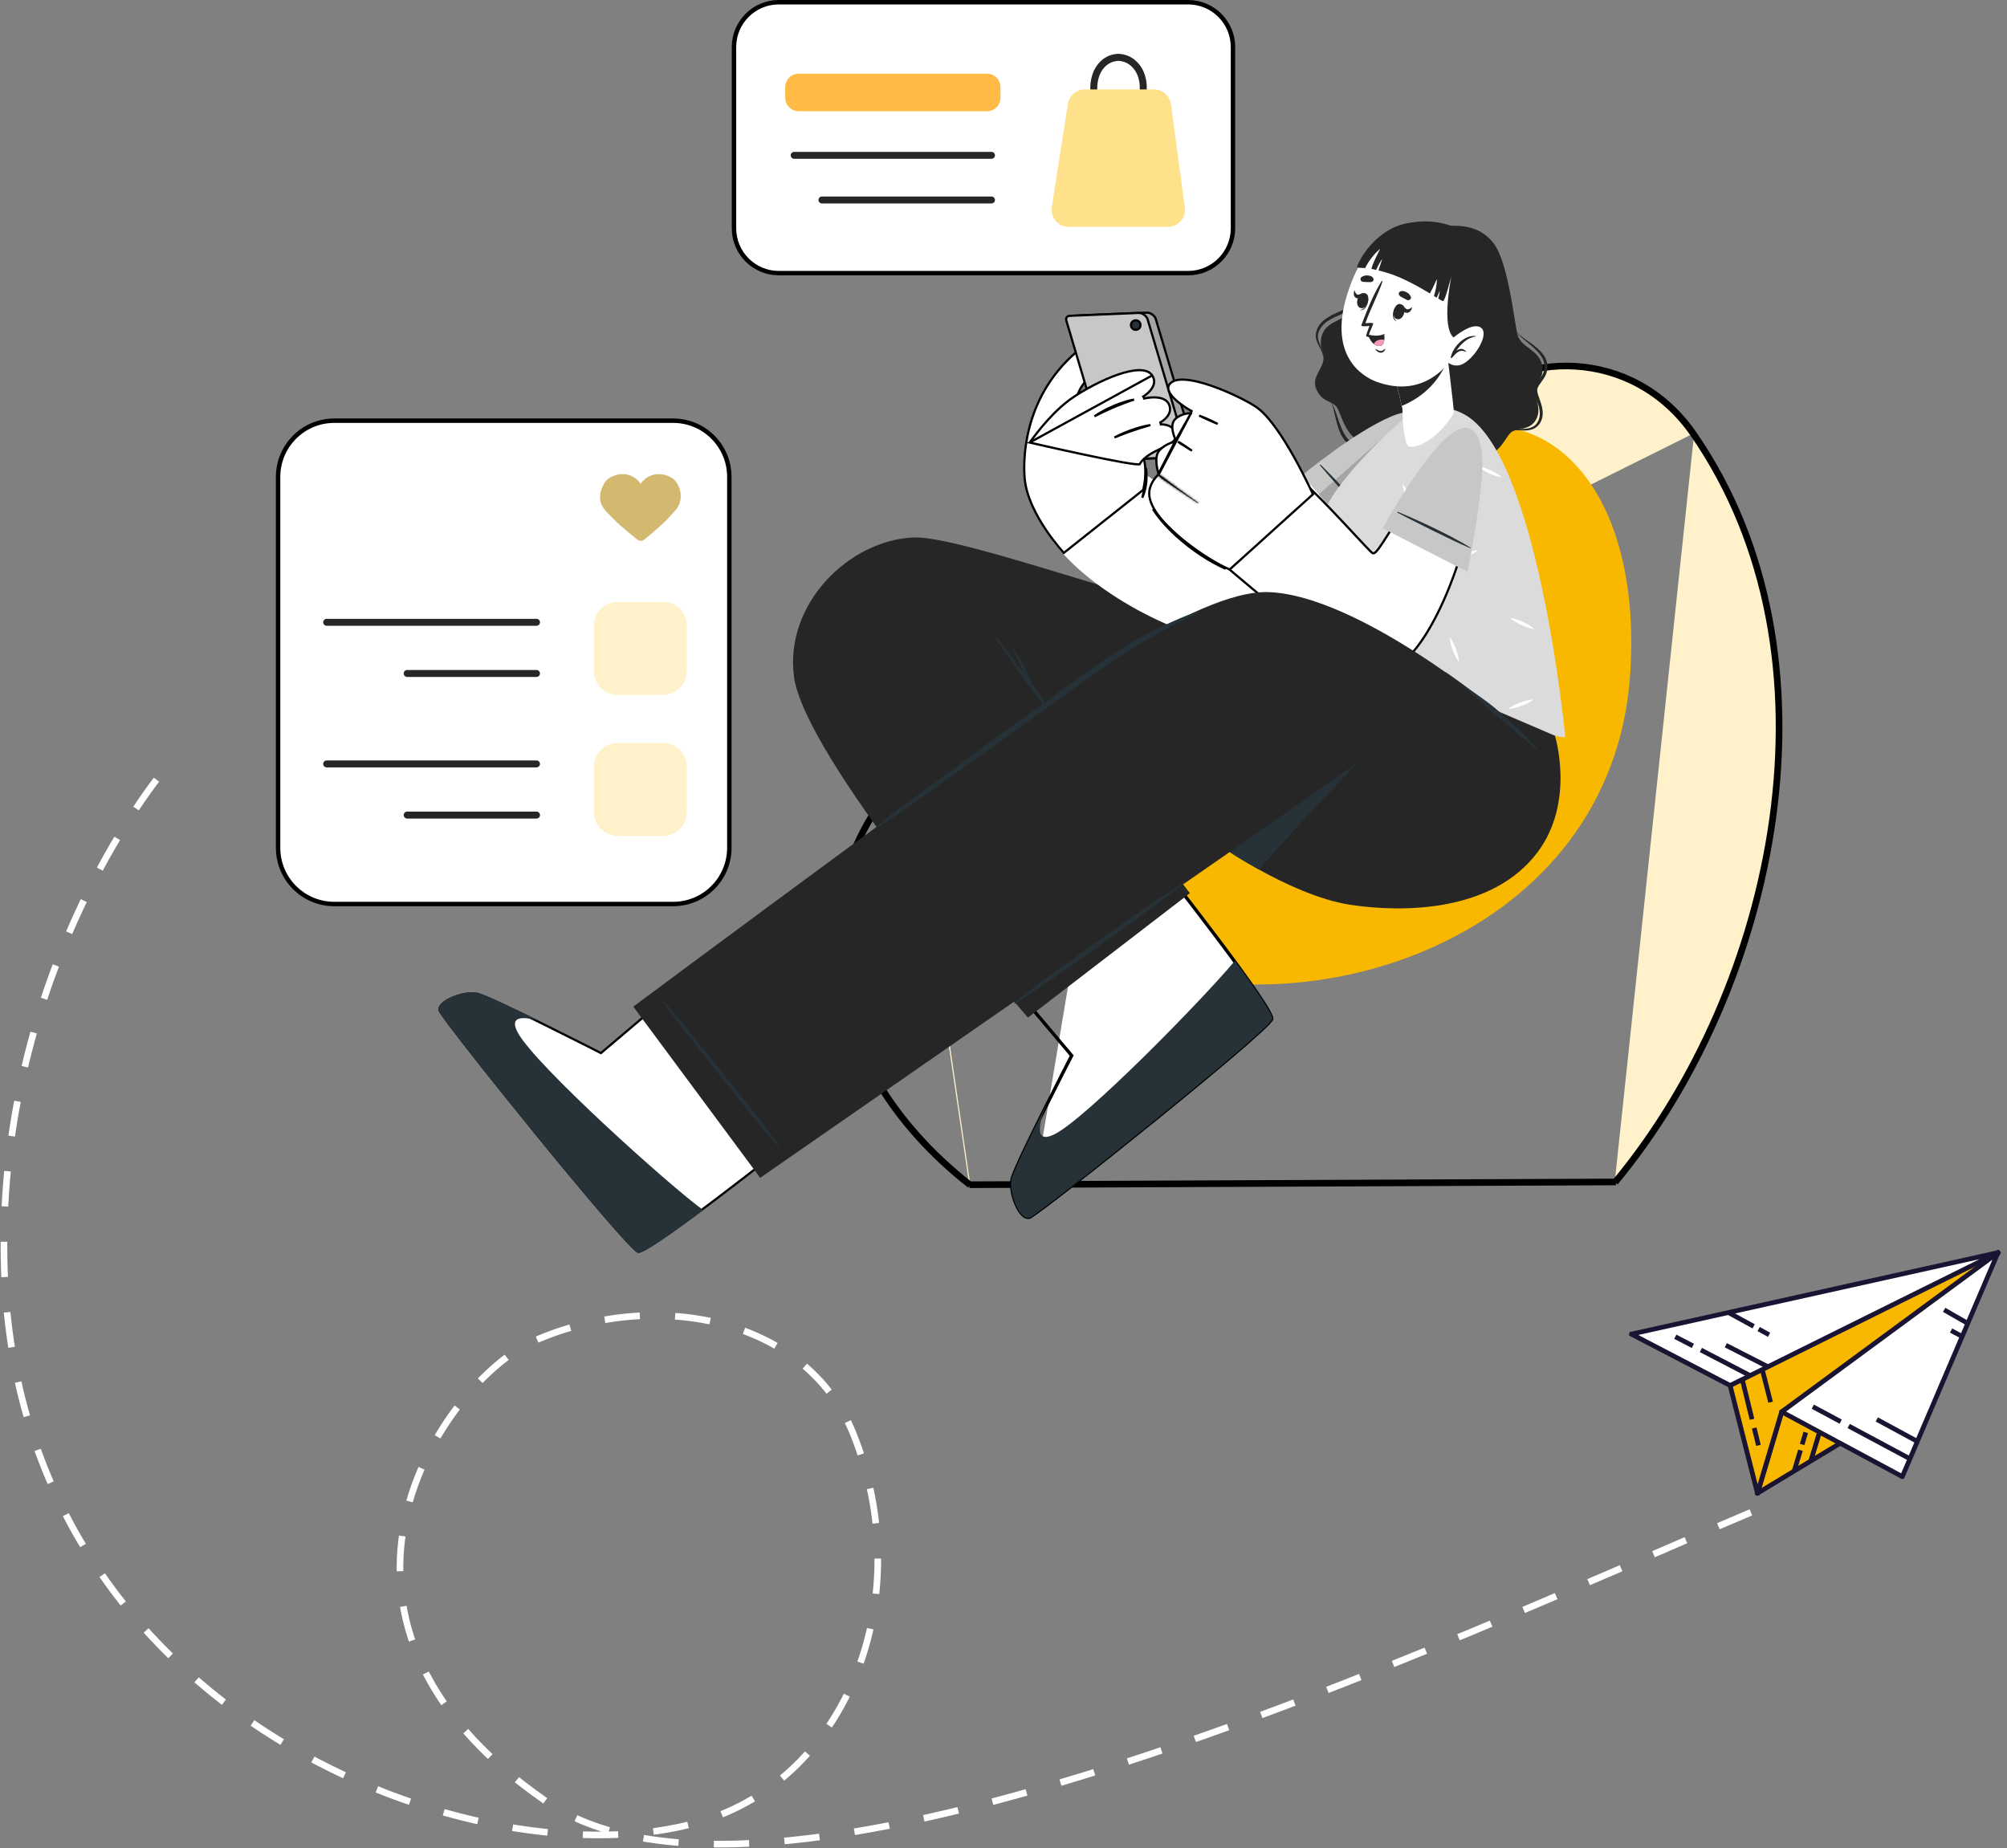 <svg width="909" height="837" viewBox="0 0 909 837" fill="none" xmlns="http://www.w3.org/2000/svg">
<rect x="0" y="0" width="909" height="837" fill="#808080" stroke="none"/>
<path d="M518.208 319.164C518.241 319.164 518.275 319.142 518.319 319.142C531.256 317.456 543.951 314.437 556.006 308.078C582.474 294.113 600.952 267.027 620.484 238.396C629.187 225.639 638.099 212.575 648.021 200.228C652.032 195.203 656.22 190.322 660.628 185.616C687.097 157.351 739.782 156.436 767.332 196.162M518.208 319.164L518.319 320.013L518.335 320.142M518.208 319.164C509.654 320.276 501 320.806 492.37 321.336C463.528 323.104 434.962 324.855 411.306 348.223M518.208 319.164V320.164C518.245 320.164 518.279 320.162 518.31 320.159M518.335 320.142C518.378 320.141 518.415 320.137 518.447 320.133C518.447 320.133 518.447 320.133 518.448 320.133C518.465 320.13 518.48 320.127 518.493 320.124C518.522 320.118 518.545 320.112 518.552 320.11M518.335 320.142L518.337 320.156C518.328 320.157 518.319 320.158 518.31 320.159M518.335 320.142C518.33 320.142 518.324 320.142 518.319 320.142H518.335ZM518.335 320.142H518.384L518.448 320.134C518.459 320.132 518.471 320.131 518.483 320.129M518.552 320.11L518.554 320.109C518.555 320.109 518.554 320.109 518.552 320.11ZM518.552 320.11L518.548 320.111L518.532 320.116C518.522 320.119 518.504 320.124 518.483 320.129M518.483 320.129C531.474 318.434 544.285 315.391 556.473 308.963L556.473 308.963C575.813 298.758 590.88 281.654 605.098 262.194C610.585 254.684 615.933 246.843 621.352 238.899C630.032 226.174 638.894 213.183 648.8 200.855L648.802 200.852C652.799 195.846 656.969 190.984 661.357 186.3L661.357 186.3C687.41 158.479 739.339 157.551 766.51 196.732L767.332 196.162M518.483 320.129C518.479 320.13 518.475 320.131 518.471 320.132C518.435 320.141 518.38 320.153 518.31 320.159M767.332 196.162L766.51 196.732C801.342 246.957 810.811 309.497 802.393 370.56C793.998 431.459 767.822 490.804 731.398 534.836M767.332 196.162C837.351 297.125 805.273 447.401 731.87 535.834M731.398 534.836L439.398 536.089M731.398 534.836C731.299 534.956 731.2 535.076 731.101 535.196L731.87 535.834M731.398 534.836L731.866 534.834L731.87 535.834M731.87 535.834L439.054 537.091M439.054 537.091C367.877 481.21 360.538 398.407 411.306 348.223M439.054 537.091L439.049 536.091L439.398 536.089M439.054 537.091L439.671 536.304C439.58 536.233 439.489 536.161 439.398 536.089M411.306 348.223L412.009 348.935C412.009 348.935 412.009 348.935 412.009 348.935M411.306 348.223L412.009 348.935M518.31 320.159C509.729 321.273 501.051 321.805 492.437 322.333C491.696 322.379 490.956 322.424 490.217 322.47C480.853 323.049 471.575 323.682 462.507 325.107C444.395 327.953 427.178 333.95 412.009 348.935M412.009 348.935C361.833 398.534 368.833 480.492 439.398 536.089" fill="#FFF1C9" stroke="black" stroke-width="2"/>
<path d="M738.372 304.828C730.702 424.965 591.964 469.804 505.316 433.825C429.974 402.529 454.636 331.11 518.22 319.165C518.253 319.165 518.286 319.143 518.33 319.143C531.267 317.457 543.962 314.437 556.017 308.079C594.278 287.891 615.843 240.285 648.032 200.229C695.979 175.324 744.003 216.868 738.372 304.828Z" fill="#F9B800"/>
<path d="M466.258 551.008L466.53 551.434C472.475 548.62 574.269 467.229 576.205 461.639C576.954 459.501 565.813 443.765 551.807 425.13C548.788 421.108 545.636 416.965 542.418 412.777C521.547 385.581 498.769 357.216 498.769 357.216M466.258 551.008C466.257 551.008 466.257 551.008 466.257 551.008C466.252 551.01 466.248 551.012 466.243 551.013L466.403 551.448L466.073 551.118L466.062 551.129L466.307 551.512C461.765 552.922 456.764 540.165 458.206 533.829M466.258 551.008C466.352 550.97 466.547 550.866 466.863 550.669C467.183 550.47 467.595 550.195 468.096 549.849C469.097 549.155 470.437 548.184 472.068 546.971C475.328 544.546 479.742 541.165 484.918 537.135C495.27 529.076 508.665 518.428 521.979 507.656C535.294 496.883 548.524 485.989 558.546 477.437C563.558 473.16 567.763 469.473 570.775 466.681C572.282 465.284 573.484 464.116 574.338 463.214C574.765 462.762 575.099 462.383 575.338 462.078C575.589 461.759 575.701 461.565 575.733 461.475L575.733 461.473C575.733 461.474 575.735 461.469 575.737 461.455C575.739 461.442 575.741 461.423 575.741 461.396C575.741 461.343 575.735 461.269 575.717 461.172C575.681 460.977 575.604 460.721 575.48 460.401C575.232 459.762 574.817 458.923 574.242 457.897C573.095 455.849 571.345 453.114 569.126 449.852C564.691 443.332 558.41 434.747 551.408 425.431L551.407 425.431C548.389 421.41 545.239 417.268 542.022 413.082L542.022 413.082C531.588 399.486 520.678 385.598 512.375 375.108C508.224 369.863 504.725 365.468 502.264 362.385C501.033 360.843 500.062 359.629 499.399 358.8C499.098 358.425 498.861 358.129 498.691 357.917M466.258 551.008L466.254 551.002C465.379 551.323 464.401 550.985 463.358 549.963C462.323 548.95 461.333 547.355 460.514 545.476C458.869 541.702 457.999 536.989 458.693 533.94M458.206 533.829C459.682 527.416 485.083 478.135 485.083 478.135M458.206 533.829L458.693 533.941C458.693 533.941 458.693 533.941 458.693 533.94M458.206 533.829L458.693 533.94M485.083 478.135L475.088 466.267L429.855 412.609L430.246 412.298M485.083 478.135C485.527 478.364 485.527 478.365 485.527 478.365L485.526 478.367L485.523 478.373L485.509 478.4L485.454 478.506L485.242 478.919C485.056 479.281 484.782 479.814 484.433 480.494C483.736 481.853 482.738 483.803 481.536 486.163C479.132 490.882 475.912 497.241 472.646 503.8C469.379 510.36 466.067 517.117 463.481 522.634C462.188 525.392 461.077 527.837 460.244 529.791C459.406 531.757 458.867 533.188 458.693 533.94M485.083 478.135L485.527 478.364L485.68 478.068L485.465 477.813L475.47 465.945L475.47 465.945L430.246 412.298M430.246 412.298L429.924 411.915L498.769 357.216M430.246 412.298L498.691 357.917M498.769 357.216C498.379 357.529 498.38 357.529 498.38 357.529L498.381 357.53L498.384 357.534L498.396 357.549L498.445 357.611L498.64 357.854C498.656 357.874 498.673 357.895 498.691 357.917M498.769 357.216L499.08 357.607L498.691 357.917" fill="white" stroke="black"/>
<path d="M466.427 551.472C470.989 549.797 574.255 467.281 576.205 461.639C576.822 459.898 569.56 449.142 559.301 435.191C544.281 453.143 491.926 506.577 477.634 513.718C468.553 518.258 470.361 509.343 473.755 500.483C466.779 514.423 459.01 530.369 458.206 533.829C456.762 540.232 461.853 553.158 466.438 551.483L466.427 551.472Z" fill="#263238"/>
<path d="M359.601 306.459C364.351 342.438 453.004 446.277 463.242 458.19C464.752 459.942 465.578 460.901 465.578 460.901L538.914 404.546L538.066 403.455L473.49 318.9C473.49 318.9 580.271 381.217 633.706 352.929C657.685 340.234 675.482 317.655 675.482 317.655L605.749 280.474C605.749 280.474 586.453 286.712 574.122 284.915C531.608 278.689 436.354 242.533 413.763 243.437C384.605 244.638 355.259 273.455 359.612 306.459H359.601Z" fill="#262626"/>
<path d="M450.293 287.472C452.795 290.007 454.8 293.18 456.949 296.012C459.23 299.01 461.556 301.974 463.826 304.961C463.848 304.994 463.87 305.016 463.892 305.049C463.484 304.167 463.087 303.285 462.669 302.426C461.225 299.451 460.079 296.365 458.382 293.522C458.283 293.346 458.547 293.18 458.646 293.357C460.399 296.189 462.426 298.878 463.925 301.853C464.63 303.252 465.291 304.674 465.919 306.107C466.261 306.9 466.614 307.682 466.911 308.487C467.054 308.85 467.231 309.247 467.33 309.644C468.355 311.032 469.358 312.432 470.338 313.853C472.509 317.005 474.438 320.333 476.631 323.463C476.752 323.628 476.487 323.782 476.366 323.628C474.14 320.686 471.639 317.953 469.38 315.033C467.076 312.068 464.884 309.016 462.735 305.941C460.63 302.944 458.569 299.913 456.464 296.905C454.349 293.886 451.836 290.899 450.117 287.626C450.062 287.516 450.205 287.384 450.304 287.483L450.293 287.472Z" fill="#263238"/>
<path d="M657.046 102.208C659.393 102.472 669.597 101.128 676.562 110.307C683.151 119.002 685.829 145.703 687.295 151.51C688.76 157.318 696.419 158.078 698.326 164.811C699.968 170.607 695.758 172.811 695.394 177.087C695.108 180.404 698.513 185.319 695.571 190.267C692.893 194.763 688.044 193.892 685.146 195.336C682.248 196.779 680.54 203.556 675.162 205.463C669.795 207.369 664.936 202.521 662.071 202.587C659.206 202.664 655.944 211.502 646.577 210.885C637.21 210.256 634.389 202.388 630.499 200.89C626.609 199.391 616.967 202.234 612.46 197.474C607.964 192.724 607.093 186.289 605.066 183.941C603.038 181.605 598.872 182.046 596.316 176.591C593.748 171.147 598.806 167.577 599.445 162.806C599.897 159.478 596.9 156.48 598.895 151.378C601.638 144.369 610.179 145.725 613.319 138.529C615.777 132.876 620.67 108.412 635.315 102.175C645.431 97.866 657.024 102.197 657.024 102.197L657.046 102.208Z" fill="#262626"/>
<path d="M686.986 150.122C687.449 151.4 688.551 152.326 689.532 153.219L692.617 155.797C694.656 157.483 696.728 159.235 698.094 161.406C699.494 163.5 699.934 166.178 699.108 168.492C698.711 169.66 697.995 170.718 697.201 171.765C696.43 172.823 695.493 173.87 694.942 175.346C694.436 176.955 694.975 178.498 695.394 179.732C695.846 181.021 696.353 182.245 696.739 183.49C697.532 185.947 697.763 188.581 696.606 190.818C696.066 191.92 695.207 192.835 694.083 193.375C692.97 193.926 691.67 194.146 690.358 194.245C689.047 194.355 687.702 194.333 686.358 194.377C685.036 194.432 683.57 194.499 682.479 195.325C683.658 194.653 685.047 194.741 686.358 194.785C687.691 194.862 689.025 194.994 690.391 194.994C691.747 194.972 693.157 194.829 694.48 194.256C695.813 193.705 696.937 192.636 697.642 191.369C699.174 188.834 698.843 185.661 698.061 183.093C697.675 181.771 697.179 180.503 696.772 179.269C696.364 178.024 696.033 176.812 696.386 175.82C697.157 173.671 699.538 171.732 700.408 168.944C701.334 166.189 700.783 162.982 699.053 160.745C697.422 158.453 695.218 156.789 693.058 155.202L689.774 152.899C688.738 152.095 687.592 151.323 686.975 150.122H686.986Z" fill="#262626"/>
<path d="M621.915 116.159C619.424 120.303 617.914 124.909 615.975 129.262C615.005 131.444 614.102 133.659 612.989 135.73C612.416 136.744 611.843 137.791 611.115 138.595C610.95 138.816 610.763 139.003 610.564 139.135C610.388 139.279 610.212 139.444 609.925 139.565C609.429 139.841 608.9 140.083 608.36 140.325C606.222 141.317 603.952 142.21 601.826 143.488C599.721 144.733 597.682 146.474 596.646 148.844C596.139 150.001 595.831 151.312 595.952 152.601C596.062 153.902 596.558 155.081 597.098 156.15C598.255 158.266 599.335 160.381 599.445 162.828C599.699 160.392 598.696 158.012 597.781 155.841C597.319 154.75 596.933 153.648 596.911 152.535C596.867 151.433 597.186 150.342 597.693 149.351C598.751 147.367 600.492 145.813 602.52 144.689C604.536 143.532 606.762 142.706 608.988 141.714C609.539 141.449 610.09 141.185 610.641 140.876C611.148 140.601 611.854 140.05 612.195 139.565C613.055 138.562 613.617 137.471 614.201 136.391C615.303 134.21 616.239 131.984 617.044 129.713L619.413 122.914C620.162 120.633 620.879 118.352 621.881 116.17L621.915 116.159Z" fill="#262626"/>
<path d="M602.773 182.354C603.82 183.721 603.975 185.506 604.393 187.148C604.779 188.823 605.165 190.498 605.639 192.173C606.101 193.848 606.696 195.501 607.512 197.088C608.338 198.653 609.418 200.195 611.005 201.286C614.311 203.325 618.179 203.016 621.529 202.355C623.237 202.014 624.89 201.584 626.565 201.286C628.229 200.956 629.926 200.757 631.601 201.231C630.047 200.427 628.185 200.449 626.466 200.548C624.736 200.702 623.028 201.011 621.342 201.198C618.036 201.606 614.487 201.716 611.854 200.019C610.575 199.182 609.595 197.837 608.79 196.416C607.953 194.994 607.369 193.407 606.752 191.82C606.156 190.234 605.65 188.592 605.11 186.961C604.823 186.145 604.526 185.33 604.195 184.536C603.831 183.765 603.512 182.883 602.773 182.377V182.354Z" fill="#262626"/>
<path d="M638.554 209.419C623.336 246.655 575.973 289.598 560.127 290.767C541.636 292.133 494.284 270.182 476.245 244.219C471.969 238.059 511.53 209.738 518.065 214.378C531.487 223.888 556.832 236.913 559.025 237.111C563.378 237.508 592.756 215.259 616.173 199.413C645.309 179.688 644.604 194.586 638.543 209.419H638.554Z" fill="white"/>
<path d="M519.448 202.222C519.695 202.042 519.898 201.889 520.049 201.774C516.867 194.772 511.738 186.641 509.769 183.678C508.724 182.104 506.954 180.933 504.821 180.07C502.694 179.21 500.255 178.677 497.934 178.351C495.616 178.025 493.434 177.908 491.83 177.873C491.029 177.855 490.373 177.858 489.919 177.865C489.692 177.869 489.515 177.874 489.395 177.877C489.336 177.879 489.29 177.881 489.26 177.882L489.226 177.883L489.218 177.884L489.216 177.884L489.216 177.884L488.41 177.92L488.736 177.182C489.974 174.381 492.157 172.08 494.665 169.495C494.773 169.383 494.882 169.271 494.991 169.159C497.435 166.642 500.2 163.796 502.863 159.879L502.863 159.879C504.835 156.98 505.425 155.064 505.27 153.895C505.196 153.339 504.954 152.948 504.588 152.67C504.21 152.381 503.667 152.188 502.969 152.11C501.567 151.953 499.688 152.272 497.728 152.943C495.777 153.61 493.795 154.608 492.197 155.761C464.71 175.603 463.053 205.544 464.103 216.855L464.103 216.855C464.852 224.964 469.333 233.429 473.671 239.903C475.835 243.132 477.952 245.85 479.528 247.76C480.316 248.715 480.968 249.468 481.422 249.981C481.577 250.156 481.71 250.304 481.816 250.421L517.774 221.884C519.089 216.409 518.876 212.045 518.336 209.051C518.063 207.539 517.707 206.375 517.421 205.593C517.278 205.202 517.153 204.907 517.065 204.712C517.02 204.615 516.986 204.542 516.962 204.495C516.951 204.472 516.942 204.455 516.936 204.444L516.931 204.433L516.93 204.432L516.93 204.431L516.93 204.431L516.93 204.431L516.705 204.012L517.113 203.767C518.062 203.197 518.874 202.638 519.448 202.222Z" fill="white" stroke="black"/>
<path d="M523.415 144.291L523.399 144.239C523.068 143.506 522.476 142.838 521.767 142.356C521.023 141.849 520.191 141.574 519.453 141.607L519.452 141.607L488.212 142.918C488.212 142.918 488.212 142.918 488.212 142.918C487.485 142.951 487.013 143.265 486.775 143.689C486.531 144.122 486.481 144.763 486.801 145.533L486.811 145.557L486.818 145.582L504.608 205.45C504.926 206.213 505.531 206.911 506.264 207.411C507.007 207.917 507.839 208.192 508.576 208.159L508.578 208.159L539.817 206.848C540.543 206.816 541.013 206.502 541.25 206.078C541.493 205.644 541.544 205.002 541.228 204.231L541.219 204.208L541.212 204.184L523.415 144.291Z" fill="#A6A5A5" stroke="black"/>
<path d="M519.701 144.413L519.685 144.36C519.354 143.627 518.763 142.959 518.053 142.477C517.309 141.971 516.477 141.696 515.739 141.728L515.738 141.728L484.498 143.04C484.498 143.04 484.498 143.04 484.498 143.04C483.772 143.072 483.299 143.386 483.061 143.81C482.817 144.243 482.767 144.884 483.087 145.654L483.097 145.678L483.104 145.704L500.894 205.571C501.212 206.334 501.817 207.032 502.55 207.532C503.293 208.038 504.125 208.313 504.863 208.28L504.864 208.28L536.104 206.969C536.829 206.937 537.299 206.623 537.537 206.199C537.779 205.765 537.83 205.123 537.514 204.352L537.505 204.329L537.498 204.305L519.701 144.413Z" fill="#C7C7C6" stroke="black"/>
<path d="M512.238 147.366C512.319 148.56 513.341 149.461 514.527 149.381C515.721 149.3 516.621 148.278 516.541 147.092C516.46 145.898 515.438 144.998 514.252 145.078C513.058 145.159 512.158 146.18 512.238 147.366Z" fill="#263238" stroke="black"/>
<path d="M466.369 200.431C466.722 200.513 467.195 200.622 467.773 200.754C469.141 201.068 471.096 201.515 473.446 202.045C478.145 203.106 484.421 204.503 490.728 205.847C497.036 207.191 503.37 208.481 508.187 209.329C510.597 209.753 512.618 210.064 514.063 210.217C514.788 210.294 515.352 210.329 515.741 210.321C515.921 210.318 516.045 210.306 516.123 210.29C517.298 208.357 519.001 206.919 520.848 205.756C522.491 204.721 524.275 203.886 525.925 203.114C526.159 203.005 526.389 202.897 526.616 202.79C528.476 201.914 530.078 201.106 531.15 200.141C531.679 199.664 532.06 199.165 532.279 198.621C532.497 198.082 532.569 197.471 532.438 196.747L532.438 196.746C531.995 194.284 530.385 193.17 528.838 192.654C528.058 192.394 527.301 192.29 526.735 192.252C526.454 192.233 526.223 192.231 526.064 192.233C525.984 192.234 525.923 192.237 525.883 192.239C525.862 192.239 525.848 192.24 525.838 192.241L525.829 192.242L525.828 192.242L525.827 192.242C525.827 192.242 525.827 192.242 525.827 192.24L525.557 191.301C525.557 191.3 525.557 191.3 525.557 191.3L525.557 191.3L525.557 191.3L525.559 191.299L525.569 191.294C525.579 191.288 525.595 191.28 525.615 191.268C525.657 191.245 525.719 191.21 525.798 191.163C525.956 191.068 526.183 190.926 526.449 190.739C526.984 190.365 527.672 189.816 528.295 189.118C529.544 187.721 530.485 185.794 529.576 183.438C528.591 180.886 525.901 180.089 523.226 179.992C521.911 179.943 520.656 180.068 519.728 180.207C519.265 180.276 518.885 180.348 518.622 180.402C518.49 180.429 518.388 180.452 518.32 180.468C518.286 180.476 518.26 180.482 518.243 180.486L518.225 180.491L518.221 180.492L518.22 180.492L518.22 180.492L518.22 180.492C518.22 180.492 518.22 180.492 518.22 180.491L517.84 179.58C517.839 179.579 517.839 179.579 517.839 179.579L517.839 179.579L517.839 179.579L517.842 179.577L517.857 179.568C517.869 179.56 517.889 179.548 517.916 179.531C517.969 179.497 518.047 179.447 518.146 179.38C518.344 179.245 518.626 179.046 518.953 178.79C519.61 178.276 520.441 177.541 521.158 176.646C521.876 175.749 522.459 174.718 522.659 173.61C522.856 172.518 522.687 171.319 521.846 170.045L466.369 200.431ZM466.369 200.431C470.053 195.374 477.376 185.819 486.057 179.947C491.099 176.544 498.937 172.241 506.119 169.731C509.713 168.474 513.108 167.68 515.891 167.653C518.681 167.626 520.738 168.368 521.846 170.045L466.369 200.431Z" fill="white" stroke="black"/>
<path d="M495.674 188.565C500.143 186.241 506.488 183.325 513.625 180.965C509.601 181.754 505.64 183.206 502.141 184.888C499.705 186.058 497.505 187.334 495.674 188.565Z" fill="#263238" stroke="black"/>
<path d="M504.762 198.141C509.042 196.345 514.632 194.292 521.021 192.516C517.011 193.187 513.03 194.469 509.507 195.934C507.795 196.645 506.197 197.398 504.762 198.141Z" fill="#263238" stroke="black"/>
<path d="M519.186 213.417C519.145 212.927 519.094 212.441 519.03 211.957C518.939 214.234 518.809 216.487 518.562 218.728C518.383 220.503 518.071 222.241 517.717 223.966L517.717 223.966L517.715 223.975C517.606 224.459 517.487 224.939 517.359 225.416C518.312 223.352 518.857 221.066 519.121 218.798C519.295 217.006 519.337 215.198 519.186 213.417Z" fill="#263238" stroke="black"/>
<path d="M618.113 247.866L589.814 215.215C589.814 215.215 613.044 195.941 629.772 188.779C646.5 181.616 648.66 192.371 641.1 208.394C633.541 224.427 618.113 247.855 618.113 247.855V247.866Z" fill="#C7C7C6"/>
<path d="M597.33 223.877L618.113 247.878C618.113 247.878 633.541 224.45 641.111 208.416C646.787 196.36 646.985 187.291 639.613 186.586L597.341 223.888L597.33 223.877Z" fill="#A6A5A5"/>
<path d="M598.134 210.466C602.939 215.127 615.59 228.185 622.642 237.795C622.686 237.85 622.477 238.048 622.422 238.004C615.303 230.951 602.179 215.843 597.826 210.763C597.749 210.664 598.046 210.388 598.134 210.466Z" fill="#263238"/>
<path d="M708.948 333.898C704.849 335.22 588.271 301.489 588.271 301.489L602.035 261.013C602.035 261.013 595.236 247.999 598.398 235.481C602.619 218.753 633.573 191.258 636.009 189.639C645.772 183.159 654.93 183.269 663.029 187.578C696.739 205.485 708.959 333.909 708.959 333.909L708.948 333.898Z" fill="#DCDBDB"/>
<path d="M653.012 188.625C653.619 187.325 654.291 186.046 655.139 184.845C655.404 184.889 655.69 184.922 655.955 184.988C655.613 186.487 655.04 187.887 654.434 189.275C653.563 191.126 652.583 192.912 651.183 194.487C651.448 192.394 652.175 190.487 653.012 188.625ZM624.416 261.807C625.309 259.978 626.279 258.193 627.689 256.617C627.403 258.711 626.697 260.617 625.882 262.479C624.989 264.331 624.031 266.116 622.609 267.692C622.895 265.576 623.601 263.669 624.416 261.807ZM675.151 212.979C677.002 213.871 678.788 214.863 680.363 216.251C678.237 215.965 676.341 215.26 674.501 214.444C672.65 213.552 670.864 212.593 669.289 211.171C671.382 211.458 673.289 212.163 675.151 212.979ZM689.741 281.676C691.593 282.546 693.378 283.538 694.976 284.949C692.86 284.64 690.931 283.935 689.091 283.119C687.24 282.249 685.455 281.268 683.879 279.846C685.995 280.133 687.901 280.838 689.741 281.676ZM612.074 293.323C613.925 294.216 615.711 295.175 617.286 296.596C615.16 296.31 613.264 295.605 611.424 294.767C609.573 293.897 607.787 292.916 606.212 291.516C608.305 291.781 610.19 292.486 612.074 293.323ZM638.169 224.56C638.863 226.489 639.425 228.461 639.524 230.566C638.268 228.88 637.408 227.04 636.659 225.122C635.987 223.194 635.425 221.243 635.304 219.139C636.582 220.825 637.431 222.687 638.169 224.56ZM659.437 293.886C660.109 295.792 660.671 297.742 660.792 299.869C659.514 298.205 658.666 296.321 657.927 294.425C657.277 292.519 656.671 290.569 656.572 288.442C657.828 290.15 658.688 291.968 659.437 293.886ZM688.584 318.162C690.513 317.49 692.485 316.928 694.568 316.807C692.882 318.107 691.019 318.933 689.146 319.672C687.218 320.366 685.267 320.928 683.14 321.071C684.848 319.771 686.689 318.922 688.584 318.173V318.162ZM663.558 250.6C665.487 249.906 667.459 249.366 669.542 249.2C667.878 250.523 665.994 251.371 664.12 252.088C662.192 252.76 660.241 253.322 658.115 253.465C659.823 252.165 661.663 251.338 663.558 250.6Z" fill="white"/>
<path d="M634.566 260.849C629.552 259.989 624.472 259.284 619.38 259.162C616.846 259.107 614.322 259.162 611.799 259.284C610.532 259.339 609.275 259.361 608.019 259.361C606.719 259.361 605.341 259.328 604.085 259.019C603.975 258.986 603.931 259.163 604.041 259.196C605.253 259.57 606.41 259.923 607.666 260.143C608.857 260.342 610.08 260.419 611.281 260.463C613.849 260.54 616.427 260.507 618.995 260.562C624.185 260.672 629.364 260.782 634.533 261.278C634.775 261.3 634.819 260.904 634.588 260.86L634.566 260.849Z" fill="#263238"/>
<path d="M645.431 268.573C641.541 267.041 637.508 265.675 633.463 264.595C631.425 264.055 629.375 263.625 627.303 263.261C626.312 263.085 625.32 262.931 624.328 262.776C623.237 262.611 622.113 262.6 621.022 262.424C620.912 262.402 620.857 262.578 620.978 262.6C622.003 262.798 622.995 263.162 624.009 263.427C625.022 263.68 626.036 263.933 627.061 264.198C629.1 264.716 631.116 265.256 633.155 265.752C637.232 266.744 641.287 267.779 645.332 268.914C645.552 268.981 645.618 268.661 645.42 268.584L645.431 268.573Z" fill="#263238"/>
<path d="M658.456 186.73C657.993 188.845 648.131 202.664 638.488 202.356C635.348 202.245 635.171 185.088 635.171 185.088L634.863 183.82L630.642 166.123L654.291 150.629C654.291 150.629 658.633 185.826 658.456 186.719V186.73Z" fill="white"/>
<path d="M630.654 166.122L634.885 183.82C639.921 181.848 650.71 176.15 655.768 162.662C655.04 156.557 654.423 151.488 654.335 150.739C654.313 150.684 654.313 150.64 654.313 150.64L651.316 152.447L630.665 166.111L630.654 166.122Z" fill="#262626"/>
<path d="M610.95 130.947C600.448 161.097 617.319 170.795 623.821 173.043C629.727 175.092 650.092 181.318 663.646 152.414C677.211 123.509 666.511 109.095 653.255 103.695C639.998 98.296 621.452 100.786 610.95 130.936V130.947Z" fill="white"/>
<path d="M617.198 127.63C617.948 127.741 618.653 127.719 619.402 127.763C620.251 127.807 620.912 127.917 621.672 127.465C622.08 127.223 622.234 126.539 622.036 126.132C621.573 125.162 620.548 124.853 619.535 124.765C618.433 124.666 617.562 124.875 616.647 125.493C615.766 126.099 616.229 127.487 617.209 127.63H617.198Z" fill="#262626"/>
<path d="M637.375 135.895C636.67 135.62 636.075 135.234 635.414 134.892C634.665 134.496 634.025 134.264 633.607 133.482C633.386 133.063 633.585 132.402 633.97 132.148C634.863 131.553 635.899 131.807 636.824 132.237C637.827 132.71 638.477 133.328 638.951 134.33C639.414 135.3 638.301 136.259 637.375 135.895Z" fill="#262626"/>
<path d="M631.755 139.322C631.8 139.245 631.888 139.466 631.866 139.554C631.182 141.614 630.742 144.094 632.428 145.35C632.483 145.394 632.439 145.493 632.373 145.46C630.169 144.457 630.786 141.163 631.755 139.322Z" fill="#262626"/>
<path d="M634.268 137.702C637.695 138.44 635.965 145.24 632.791 144.556C629.662 143.884 631.403 137.085 634.268 137.702Z" fill="#262626"/>
<path d="M635.503 138.396C635.998 138.936 636.406 139.763 637.1 140.016C637.905 140.314 638.72 139.752 639.437 139.212C639.514 139.157 639.558 139.234 639.536 139.322C639.227 140.633 638.379 141.835 636.935 141.68C635.613 141.537 634.996 140.149 635.007 138.749C635.007 138.496 635.315 138.187 635.514 138.407L635.503 138.396Z" fill="#262626"/>
<path d="M619.733 135.509C619.733 135.421 619.546 135.564 619.524 135.652C619.072 137.779 618.191 140.137 616.108 140.369C616.042 140.369 616.02 140.479 616.097 140.49C618.51 140.732 619.645 137.592 619.733 135.509Z" fill="#262626"/>
<path d="M618.4 132.842C615.072 131.751 613.121 138.484 616.207 139.509C619.248 140.512 621.188 133.768 618.4 132.842Z" fill="#262626"/>
<path d="M616.857 132.875C616.218 133.074 615.502 133.581 614.862 133.437C614.113 133.272 613.771 132.39 613.507 131.553C613.474 131.465 613.408 131.509 613.386 131.597C612.978 132.875 613.022 134.341 614.179 134.947C615.248 135.498 616.394 134.627 617.066 133.437C617.188 133.217 617.11 132.798 616.857 132.886V132.875Z" fill="#262626"/>
<path d="M627.271 158.033C626.665 158.441 626.037 159.047 625.243 158.97C624.483 158.904 623.678 158.408 623.039 158.022C622.973 157.989 622.896 158.044 622.929 158.11C623.337 159.036 624.417 159.752 625.442 159.752C626.444 159.752 627.072 159.003 627.458 158.155C627.513 158.033 627.359 157.956 627.271 158.022V158.033Z" fill="#262626"/>
<path d="M620.251 147.587C620.251 147.587 619.061 150.639 618.708 152.127C618.675 152.27 619.017 152.413 619.523 152.568C619.546 152.579 619.557 152.59 619.579 152.579C622.113 153.615 624.978 153.339 627.083 151.565C627.226 151.444 627.072 151.245 626.907 151.311C624.604 152.292 622.345 152.138 619.997 151.631C619.997 151.19 622.201 146.463 621.97 146.397C621.176 146.132 619.435 146.308 618.399 146.364C620.692 139.928 623.986 133.911 626.168 127.476C626.245 127.244 625.926 127.09 625.805 127.288C621.904 133.349 619.105 140.699 616.57 147.278C616.251 148.094 619.579 147.708 620.24 147.598L620.251 147.587Z" fill="#262626"/>
<path d="M619.733 152.006C619.733 152.006 620.493 154.419 622.212 155.786C622.841 156.293 623.579 156.656 624.472 156.722C626.29 156.855 626.852 155.345 626.995 153.934C627.116 152.777 626.94 151.675 626.94 151.675C626.94 151.675 623.722 153.119 619.744 152.017L619.733 152.006Z" fill="#262626"/>
<path d="M622.201 155.775C622.829 156.282 623.568 156.645 624.46 156.711C626.279 156.844 626.841 155.334 626.984 153.923C625.133 153.494 622.951 154.1 622.201 155.786V155.775Z" fill="#F499BB"/>
<path d="M659.679 153.637C652.34 151.224 656.803 127.829 657.376 124.964C656.914 126.749 654.456 136.204 653.63 136.369C653.42 136.402 652.638 135.994 651.426 135.256H651.404C651.712 134.187 651.955 133.008 652.109 131.818C652.197 131.278 651.591 132.887 650.709 134.837C650.324 134.606 649.905 134.33 649.453 134.055C650.092 132.049 650.698 129.515 650.82 126.716C650.864 125.768 649.464 129.68 647.613 132.92C642.896 130.055 636.042 126.11 629.21 123.873C627.381 123.267 625.783 122.826 624.35 122.484C625.144 119.718 626.312 116.853 625.926 117.437C624.791 119.068 623.92 120.776 623.281 122.242C622.499 122.065 621.783 121.911 621.132 121.79C622.08 117.823 625.75 112.126 624.846 112.897C621.375 115.905 619.259 119.487 618.278 121.426C615.457 121.173 614.576 121.481 614.697 120.765C614.928 119.476 619.634 108.985 630.477 103.431C642.268 97.403 661.377 100.566 667.9 117.018C667.9 117.018 674.854 125.107 673.586 134.518C672.33 143.907 663.922 155.025 659.679 153.637Z" fill="#262626"/>
<path d="M658.049 153.075C658.049 153.075 667.25 145.13 671.03 148.656C674.799 152.182 666.17 164.888 660.539 165.494C654.908 166.1 654.247 160.899 654.247 160.899L658.06 153.075H658.049Z" fill="white"/>
<path d="M668.462 152.237C668.551 152.248 668.528 152.369 668.462 152.38C664.484 152.931 661.74 155.785 659.525 158.915C660.936 157.857 662.589 157.494 664.043 159.224C664.121 159.312 663.988 159.444 663.9 159.389C662.501 158.695 661.377 158.684 660.076 159.609C659.162 160.27 658.401 161.207 657.652 162.045C657.399 162.32 656.859 162.001 657.079 161.659C657.09 161.637 657.112 161.604 657.134 161.582C658.214 156.954 663.426 151.433 668.473 152.226L668.462 152.237Z" fill="#262626"/>
<path d="M669.104 219.257L669.261 218.294L669.265 218.298C669.942 213.692 670.05 209.303 669.615 205.626C669.147 201.669 668.06 198.625 666.465 196.983C665.681 196.175 664.781 195.714 663.763 195.63C662.736 195.545 661.532 195.838 660.141 196.646C657.344 198.269 653.91 201.899 649.875 208.233L649.453 207.965L649.875 208.233C643.023 218.988 637.826 227.357 633.886 233.703C632.074 236.62 630.528 239.11 629.209 241.208C627.118 244.532 625.59 246.881 624.481 248.377C623.928 249.122 623.463 249.678 623.071 250.039C622.875 250.219 622.679 250.369 622.482 250.466C622.285 250.563 622.043 250.629 621.788 250.569L621.785 250.568C621.703 250.548 621.638 250.513 621.604 250.493C621.563 250.469 621.524 250.442 621.488 250.416C621.417 250.364 621.337 250.297 621.251 250.221C621.078 250.068 620.855 249.855 620.589 249.591C620.056 249.062 619.329 248.307 618.449 247.377C617.206 246.063 615.647 244.391 613.878 242.493C613.143 241.704 612.371 240.875 611.571 240.018C606.115 234.174 599.319 226.959 593.522 221.349L593.521 221.349C593.339 221.172 593.032 221.048 592.531 221.043C592.03 221.038 591.388 221.154 590.614 221.398C589.067 221.885 587.093 222.849 584.846 224.171C580.359 226.811 574.873 230.826 569.689 235.12C564.504 239.413 559.644 243.968 556.404 247.682C554.779 249.543 553.585 251.167 552.953 252.426C552.636 253.059 552.482 253.559 552.461 253.928C552.442 254.276 552.54 254.46 552.694 254.577C554.85 256.218 557.87 258.769 561.508 261.842C563.218 263.287 565.065 264.847 567.023 266.482C573.158 271.606 580.408 277.488 588.043 282.94C595.679 288.393 603.686 293.404 611.333 296.794C618.991 300.188 626.227 301.928 632.346 300.919L632.346 300.919C633.395 300.746 634.647 300.136 636.064 299.051C637.475 297.971 639.02 296.445 640.653 294.488C643.919 290.574 647.506 284.976 651.061 277.887C658.169 263.712 665.122 243.625 669.104 219.257Z" fill="white" stroke="black"/>
<path d="M539.43 187.118L539.681 186.18L539.681 186.179L539.681 186.179L539.679 186.179L539.672 186.175L539.644 186.16C539.62 186.146 539.582 186.125 539.534 186.098C539.436 186.043 539.293 185.962 539.111 185.857C538.747 185.646 538.23 185.339 537.62 184.954C536.399 184.182 534.812 183.102 533.337 181.863C531.854 180.618 530.519 179.241 529.764 177.883C529.014 176.534 528.877 175.293 529.601 174.188C530.763 172.419 533.283 171.749 536.788 171.973C540.253 172.196 544.482 173.283 548.779 174.776C557.375 177.761 566.096 182.312 569.249 184.548L569.249 184.548C572.066 186.545 575.078 190.005 578.022 194.115C580.96 198.215 583.804 202.925 586.292 207.388C588.779 211.85 590.907 216.057 592.414 219.15C593.167 220.696 593.764 221.963 594.173 222.843C594.377 223.282 594.535 223.626 594.641 223.859C594.645 223.867 594.648 223.875 594.652 223.883L556.948 257.932C552.187 256.004 542.802 250.435 534.727 243.698C530.611 240.263 526.858 236.543 524.238 232.869C521.609 229.182 520.176 225.618 520.556 222.471L520.556 222.471C520.823 220.236 521.822 218.384 522.768 217.082C523.24 216.433 523.694 215.926 524.029 215.582C524.197 215.411 524.334 215.281 524.428 215.194C524.475 215.151 524.511 215.119 524.535 215.098L524.561 215.075L524.567 215.071L524.567 215.07L524.568 215.07L524.568 215.07L524.832 214.849L539.43 187.118ZM539.43 187.118C539.43 187.119 539.43 187.119 539.43 187.119L539.43 187.119L539.43 187.119L539.423 187.119L539.392 187.119C539.363 187.119 539.318 187.119 539.26 187.12C539.143 187.122 538.97 187.129 538.752 187.145C538.315 187.178 537.7 187.25 536.991 187.409C535.569 187.727 533.806 188.384 532.356 189.73L532.356 189.73C530.805 191.168 530.768 193.473 531.214 195.585C531.433 196.621 531.759 197.562 532.032 198.246C532.168 198.588 532.29 198.864 532.378 199.053C532.422 199.147 532.457 199.22 532.48 199.269C532.492 199.293 532.501 199.311 532.507 199.323L532.514 199.336L532.515 199.338L532.515 199.339M539.43 187.118L532.515 199.339M532.515 199.339L532.515 199.339L532.515 199.339ZM524.719 214.523L524.719 214.523L532.16 200.059L532.16 200.059L532.159 200.059L532.152 200.061L532.119 200.067C532.089 200.073 532.044 200.083 531.984 200.096C531.865 200.123 531.688 200.166 531.466 200.227C531.021 200.35 530.396 200.548 529.681 200.848C528.247 201.449 526.478 202.448 525.074 204.041L525.073 204.042C523.701 205.598 523.558 208.142 523.825 210.438C523.955 211.565 524.18 212.589 524.372 213.333C524.468 213.704 524.556 214.004 524.619 214.21C524.65 214.313 524.676 214.392 524.693 214.446C524.698 214.46 524.702 214.472 524.705 214.482C524.708 214.491 524.711 214.499 524.713 214.505L524.718 214.519L524.719 214.523L524.719 214.523Z" fill="white" stroke="black"/>
<path d="M551.517 192.009C548.777 190.601 545.982 189.314 543.118 188.24C545.47 189.389 547.902 190.443 550.35 191.503C550.676 191.644 551.003 191.786 551.33 191.928C551.392 191.955 551.455 191.982 551.517 192.009Z" fill="#263238" stroke="black"/>
<path d="M537.395 202.582C538.213 203.097 539.032 203.614 539.849 204.135C539.046 203.579 538.239 203.029 537.425 202.485C537.164 202.311 536.905 202.136 536.647 201.961C535.618 201.264 534.606 200.579 533.537 200.071C534.387 200.753 535.345 201.333 536.32 201.923C536.677 202.139 537.037 202.357 537.395 202.582L537.395 202.582Z" fill="#263238" stroke="black"/>
<mask id="path-49-inside-1_312_7536" fill="white">
<path d="M524.401 214.786C526.021 215.259 527.498 216.648 528.831 217.651C530.341 218.786 531.862 219.91 533.393 221.034C536.446 223.271 539.498 225.497 542.628 227.624C542.782 227.734 542.628 227.976 542.474 227.877C539.278 225.728 536.06 223.634 532.887 221.453C531.333 220.384 529.779 219.315 528.236 218.224C526.925 217.298 525.173 216.295 524.28 214.929C524.225 214.852 524.313 214.753 524.401 214.775V214.786Z"/>
</mask>
<path d="M524.401 214.786C526.021 215.259 527.498 216.648 528.831 217.651C530.341 218.786 531.862 219.91 533.393 221.034C536.446 223.271 539.498 225.497 542.628 227.624C542.782 227.734 542.628 227.976 542.474 227.877C539.278 225.728 536.06 223.634 532.887 221.453C531.333 220.384 529.779 219.315 528.236 218.224C526.925 217.298 525.173 216.295 524.28 214.929C524.225 214.852 524.313 214.753 524.401 214.775V214.786Z" fill="#263238"/>
<path d="M524.401 214.786L524.121 215.745L523.401 215.535V214.786H524.401ZM528.831 217.651L528.23 218.45L528.23 218.45L528.831 217.651ZM533.393 221.034L532.802 221.84L532.802 221.84L533.393 221.034ZM542.628 227.624L543.19 226.797L543.2 226.803L543.209 226.81L542.628 227.624ZM542.474 227.877L541.933 228.718L541.924 228.713L541.916 228.707L542.474 227.877ZM532.887 221.453L532.32 222.277L532.32 222.276L532.887 221.453ZM528.236 218.224L528.813 217.407L528.814 217.407L528.236 218.224ZM524.28 214.929L525.094 214.348L525.106 214.365L525.117 214.382L524.28 214.929ZM524.401 214.775L524.644 213.804L525.401 213.994V214.775H524.401ZM524.682 213.826C525.654 214.11 526.537 214.653 527.308 215.208C527.698 215.489 528.073 215.784 528.426 216.063C528.784 216.347 529.112 216.611 529.432 216.852L528.23 218.45C527.884 218.189 527.527 217.903 527.183 217.63C526.833 217.353 526.488 217.083 526.139 216.831C525.434 216.323 524.768 215.935 524.121 215.745L524.682 213.826ZM529.432 216.851C530.938 217.983 532.455 219.105 533.985 220.228L532.802 221.84C531.268 220.715 529.744 219.588 528.23 218.45L529.432 216.851ZM533.985 220.227C537.038 222.465 540.077 224.681 543.19 226.797L542.066 228.451C538.92 226.313 535.854 224.077 532.802 221.84L533.985 220.227ZM543.209 226.81C543.811 227.24 543.767 227.954 543.516 228.357C543.39 228.559 543.179 228.757 542.882 228.85C542.557 228.951 542.213 228.898 541.933 228.718L543.014 227.036C542.812 226.906 542.544 226.86 542.287 226.94C542.058 227.011 541.905 227.16 541.817 227.301C541.729 227.442 541.67 227.635 541.699 227.854C541.731 228.095 541.862 228.306 542.047 228.437L543.209 226.81ZM541.916 228.707C538.739 226.571 535.497 224.461 532.32 222.277L533.453 220.629C536.624 222.808 539.817 224.885 543.032 227.047L541.916 228.707ZM532.32 222.276C530.767 221.208 529.208 220.136 527.659 219.04L528.814 217.407C530.35 218.494 531.899 219.559 533.453 220.629L532.32 222.276ZM527.66 219.041C527.076 218.629 526.216 218.08 525.5 217.541C524.754 216.979 523.984 216.304 523.443 215.476L525.117 214.382C525.469 214.92 526.021 215.43 526.703 215.943C527.413 216.478 528.085 216.893 528.813 217.407L527.66 219.041ZM523.466 215.51C523.119 215.024 523.268 214.478 523.516 214.178C523.746 213.899 524.167 213.685 524.644 213.804L524.159 215.745C524.548 215.842 524.88 215.667 525.058 215.451C525.253 215.215 525.386 214.757 525.094 214.348L523.466 215.51ZM525.401 214.775V214.786H523.401V214.775H525.401Z" fill="black" mask="url(#path-49-inside-1_312_7536)"/>
<path d="M523.022 231.695C522.736 231.321 522.463 230.939 522.204 230.548C522.439 230.944 522.687 231.331 522.942 231.707L522.942 231.708C525.678 235.762 529.052 239.314 532.641 242.628C536.245 245.926 540.124 248.907 544.192 251.593C547.665 253.871 551.312 255.893 555.092 257.607C551.408 255.704 547.882 253.528 544.473 251.212L544.473 251.211C540.466 248.478 536.625 245.489 533.005 242.256L533.003 242.254C529.412 239.006 525.948 235.566 523.022 231.695Z" fill="#263238" stroke="black"/>
<path d="M664.682 259.019L626.246 239.282C626.246 239.282 640.604 212.736 653.453 199.854C666.302 186.972 672.319 196.14 671.283 213.827C670.258 231.524 664.682 259.019 664.682 259.019Z" fill="#C7C7C6"/>
<path d="M633.111 231.822C639.315 234.356 655.911 241.751 666.038 248.032C666.093 248.065 665.983 248.33 665.917 248.307C656.682 244.418 638.874 235.304 632.935 232.208C632.824 232.153 633.001 231.778 633.111 231.822Z" fill="#263238"/>
<path d="M289.061 566.977L289.062 566.978C289.061 566.977 289.067 566.979 289.08 566.981C289.086 566.982 289.094 566.983 289.103 566.984C289.113 566.984 289.125 566.985 289.139 566.985C289.193 566.985 289.266 566.978 289.363 566.96C289.558 566.923 289.813 566.846 290.133 566.72C290.771 566.47 291.609 566.052 292.633 565.474C294.677 564.32 297.407 562.561 300.662 560.332C307.169 555.876 315.735 549.568 325.028 542.533C329.039 539.492 333.169 536.342 337.344 533.103L337.344 533.103C350.901 522.625 364.754 511.67 375.218 503.335C380.449 499.167 384.834 495.654 387.91 493.183C389.448 491.948 390.659 490.973 391.486 490.307C391.86 490.005 392.156 489.767 392.367 489.597L337.768 421.327L284.263 466.725L284.263 466.726L272.428 476.754L272.174 476.969L271.877 476.817L272.105 476.372C271.877 476.817 271.877 476.817 271.877 476.817L271.875 476.816L271.868 476.813L271.841 476.799L271.735 476.745L271.321 476.534C270.959 476.348 270.425 476.077 269.744 475.73C268.382 475.037 266.429 474.046 264.065 472.851C259.337 470.462 252.967 467.261 246.397 464.016C239.827 460.769 233.058 457.479 227.534 454.91C224.771 453.626 222.322 452.523 220.366 451.697C218.396 450.865 216.964 450.33 216.213 450.159C213.158 449.476 208.448 450.362 204.681 452.019C202.804 452.844 201.213 453.839 200.202 454.877C199.184 455.922 198.849 456.901 199.171 457.774C199.204 457.861 199.308 458.059 199.517 458.391C199.717 458.71 199.993 459.122 200.341 459.622C201.037 460.62 202.013 461.956 203.231 463.583C205.666 466.836 209.061 471.238 213.107 476.401C221.199 486.726 231.89 500.087 242.705 513.367C253.52 526.646 264.457 539.842 273.042 549.838C277.335 554.836 281.036 559.031 283.838 562.034C285.24 563.537 286.411 564.736 287.317 565.587C287.77 566.013 288.151 566.346 288.456 566.585C288.776 566.834 288.971 566.946 289.061 566.977Z" fill="white" stroke="black"/>
<path d="M198.702 457.947C200.399 462.509 283.257 565.521 288.899 567.45C290.761 568.111 303.004 559.626 318.487 548.077C302.685 536.584 242.671 482.51 234.616 467.876C230.373 460.173 236.566 460.239 244.137 462.355C231.773 456.272 219.342 450.343 216.323 449.671C209.92 448.227 197.016 453.385 198.691 457.947H198.702Z" fill="#263238"/>
<path d="M286.827 455.92L344.306 533.465L538.253 398.881L556.954 385.9C556.954 385.9 562.243 389.46 570.221 393.867C581.296 399.983 597.517 407.741 611.876 409.857C635.954 413.416 676.154 413.042 696.452 385.9C713.544 363.045 704.265 333.237 704.265 333.237L677.829 321.887C677.829 321.887 615.27 269.763 574.74 268.187C557.527 267.504 532.468 280.551 509.249 294.172C486.053 307.781 286.838 455.909 286.838 455.909L286.827 455.92Z" fill="#262626"/>
<path d="M556.954 385.9C556.954 385.9 562.243 389.459 570.222 393.867C584.316 376.996 614.146 346.35 615.061 345.27L556.965 385.9H556.954Z" fill="#263238"/>
<path d="M654.897 304.442C658.633 307.043 662.258 309.798 665.939 312.465C669.564 315.087 673.311 317.545 676.76 320.41C680.265 323.319 683.593 326.427 686.898 329.567C688.496 331.077 690.072 332.609 691.615 334.173C693.147 335.727 694.855 337.281 696.122 339.066C696.243 339.232 696.001 339.43 695.846 339.331C694.061 338.185 692.452 336.62 690.832 335.253C689.08 333.777 687.35 332.289 685.609 330.801C682.248 327.947 678.821 325.159 675.46 322.294C672.132 319.451 669.035 316.333 665.741 313.445C662.203 310.36 658.479 307.484 654.809 304.563C654.743 304.508 654.809 304.387 654.886 304.442H654.897Z" fill="#263238"/>
<path d="M300.326 453.132C304.062 457.154 307.511 461.496 310.993 465.738C314.487 470.003 317.958 474.289 321.396 478.587C328.294 487.194 335.237 495.767 342.014 504.473C345.739 509.255 349.408 514.071 352.868 519.052C353.023 519.272 352.67 519.525 352.494 519.327C345.077 511.172 338.3 502.478 331.424 493.872C324.537 485.254 317.66 476.615 310.905 467.887C307.203 463.115 303.39 458.366 299.996 453.374C299.863 453.176 300.172 452.955 300.337 453.121L300.326 453.132Z" fill="#263238"/>
<path d="M459.495 453.925C469.148 446.321 479.154 439.136 489.16 432.006C499.111 424.91 509.062 417.791 519.167 410.904C522.065 408.931 524.996 406.992 527.917 405.052C530.837 403.113 533.867 401.316 536.732 399.311C536.898 399.19 537.052 399.465 536.887 399.586C534.264 401.471 531.785 403.576 529.206 405.526C526.749 407.388 524.302 409.273 521.812 411.113C516.963 414.706 512.07 418.221 507.189 421.747C497.282 428.91 487.298 435.985 477.215 442.905C471.485 446.828 465.787 450.773 459.936 454.509C459.583 454.729 459.176 454.178 459.506 453.914L459.495 453.925Z" fill="#263238"/>
<path d="M397.465 373.911C406.38 366.516 415.945 359.871 425.29 353.039C434.745 346.13 444.145 339.154 453.644 332.289C463.055 325.479 472.476 318.68 481.887 311.869C491.012 305.269 500.103 298.569 509.734 292.728C515.013 289.532 520.423 286.568 525.988 283.901C531.388 281.312 537.008 278.667 542.782 277.047C542.959 277.003 543.047 277.256 542.893 277.334C538.143 279.989 533.151 282.226 528.347 284.783C523.597 287.317 518.914 289.973 514.307 292.772C504.742 298.58 495.706 305.169 486.626 311.693C467.771 325.247 448.96 338.868 429.973 352.235C419.35 359.717 408.937 367.618 397.906 374.495C397.564 374.704 397.168 374.175 397.476 373.911H397.465Z" fill="#263238"/>
<path d="M538.111 1H352.755C341.531 1 332.432 10.099 332.432 21.323V103.387C332.432 114.611 341.531 123.709 352.755 123.709H538.111C549.335 123.709 558.434 114.611 558.434 103.387V21.323C558.434 10.099 549.335 1 538.111 1Z" fill="white" stroke="black" stroke-width="2"/>
<path d="M517.819 42.079C518.23 42.079 518.624 41.918 518.918 41.632C519.212 41.345 519.382 40.955 519.393 40.544C519.542 34.14 517.174 30.316 515.152 28.231C512.921 25.872 509.851 24.487 506.607 24.375H506.52C503.387 24.442 500.407 25.742 498.228 27.995C496.166 30.064 493.719 33.919 493.798 40.521C493.798 40.938 493.964 41.338 494.259 41.633C494.554 41.929 494.954 42.094 495.371 42.094C495.789 42.094 496.189 41.929 496.484 41.633C496.779 41.338 496.945 40.938 496.945 40.521C496.882 35.013 498.818 31.866 500.454 30.253C502.054 28.603 504.232 27.639 506.528 27.562H506.583C508.979 27.669 511.238 28.708 512.878 30.457C515.168 32.818 516.332 36.296 516.23 40.505C516.224 40.712 516.26 40.917 516.334 41.11C516.409 41.303 516.52 41.48 516.663 41.629C516.805 41.779 516.976 41.9 517.165 41.983C517.354 42.067 517.557 42.113 517.764 42.118L517.819 42.079Z" fill="#262626"/>
<path d="M483.986 102.734H528.976C530.078 102.733 531.167 102.497 532.17 102.042C533.174 101.586 534.068 100.922 534.794 100.093C535.519 99.264 536.059 98.289 536.378 97.234C536.696 96.179 536.785 95.069 536.64 93.976L530.345 47.209C530.097 45.352 529.183 43.649 527.774 42.416C526.364 41.183 524.554 40.504 522.682 40.505H491.319C489.477 40.505 487.695 41.163 486.294 42.36C484.893 43.557 483.966 45.215 483.679 47.035L476.37 93.811C476.196 94.912 476.263 96.038 476.566 97.111C476.868 98.184 477.4 99.178 478.124 100.026C478.847 100.874 479.746 101.555 480.758 102.023C481.77 102.49 482.872 102.732 483.986 102.734Z" fill="#FFE18B"/>
<path d="M361.755 33.369H447.006C450.391 33.369 453.135 36.113 453.135 39.498V44.258C453.135 47.643 450.391 50.387 447.006 50.387H361.755C358.37 50.387 355.626 47.643 355.626 44.258V39.498C355.626 36.113 358.37 33.369 361.755 33.369Z" fill="#FFBB45"/>
<path d="M359.694 71.93H449.06C449.477 71.93 449.878 71.765 450.173 71.469C450.468 71.174 450.634 70.774 450.634 70.357C450.634 69.939 450.468 69.539 450.173 69.244C449.878 68.949 449.477 68.783 449.06 68.783H359.694C359.277 68.783 358.877 68.949 358.581 69.244C358.286 69.539 358.121 69.939 358.121 70.357C358.121 70.774 358.286 71.174 358.581 71.469C358.877 71.765 359.277 71.93 359.694 71.93Z" fill="#262626"/>
<path d="M372.275 92.151H449.06C449.477 92.151 449.878 91.985 450.173 91.69C450.468 91.395 450.634 90.995 450.634 90.578C450.634 90.16 450.468 89.76 450.173 89.465C449.878 89.17 449.477 89.004 449.06 89.004H372.275C371.858 89.004 371.458 89.17 371.163 89.465C370.867 89.76 370.702 90.16 370.702 90.578C370.702 90.995 370.867 91.395 371.163 91.69C371.458 91.985 371.858 92.151 372.275 92.151Z" fill="#262626"/>
<path d="M304.872 190.54H151.405C137.348 190.54 125.952 201.935 125.952 215.992V383.999C125.952 398.056 137.348 409.452 151.405 409.452H304.872C318.929 409.452 330.325 398.056 330.325 383.999V215.992C330.325 201.935 318.929 190.54 304.872 190.54Z" fill="white" stroke="black" stroke-width="2"/>
<path d="M279.765 272.619H300.293C306.251 272.619 311.08 277.449 311.08 283.406V303.934C311.08 309.892 306.251 314.721 300.293 314.721H279.765C273.808 314.721 268.978 309.892 268.978 303.934V283.406C268.978 277.449 273.808 272.619 279.765 272.619Z" fill="#FFF1C9"/>
<path d="M279.765 336.531H300.293C306.251 336.531 311.08 341.361 311.08 347.318V367.846C311.08 373.804 306.251 378.633 300.293 378.633H279.765C273.808 378.633 268.978 373.804 268.978 367.846V347.318C268.978 341.361 273.808 336.531 279.765 336.531Z" fill="#FFF1C9"/>
<path d="M147.959 283.429H242.989C243.407 283.429 243.807 283.264 244.102 282.969C244.397 282.673 244.563 282.273 244.563 281.856C244.563 281.438 244.397 281.038 244.102 280.743C243.807 280.448 243.407 280.282 242.989 280.282H147.959C147.541 280.282 147.141 280.448 146.846 280.743C146.551 281.038 146.385 281.438 146.385 281.856C146.385 282.273 146.551 282.673 146.846 282.969C147.141 283.264 147.541 283.429 147.959 283.429Z" fill="#262626"/>
<path d="M184.411 306.601H242.989C243.407 306.601 243.807 306.435 244.102 306.14C244.397 305.845 244.563 305.445 244.563 305.027C244.563 304.61 244.397 304.21 244.102 303.915C243.807 303.619 243.407 303.454 242.989 303.454H184.411C183.994 303.454 183.594 303.619 183.299 303.915C183.004 304.21 182.838 304.61 182.838 305.027C182.838 305.445 183.004 305.845 183.299 306.14C183.594 306.435 183.994 306.601 184.411 306.601Z" fill="#262626"/>
<path d="M147.959 347.571H242.989C243.407 347.571 243.807 347.405 244.102 347.11C244.397 346.815 244.563 346.414 244.563 345.997C244.563 345.58 244.397 345.179 244.102 344.884C243.807 344.589 243.407 344.423 242.989 344.423H147.959C147.541 344.423 147.141 344.589 146.846 344.884C146.551 345.179 146.385 345.58 146.385 345.997C146.385 346.414 146.551 346.815 146.846 347.11C147.141 347.405 147.541 347.571 147.959 347.571Z" fill="#262626"/>
<path d="M184.411 370.742H242.989C243.407 370.742 243.807 370.576 244.102 370.281C244.397 369.986 244.563 369.586 244.563 369.168C244.563 368.751 244.397 368.351 244.102 368.056C243.807 367.76 243.407 367.595 242.989 367.595H184.411C183.994 367.595 183.594 367.76 183.299 368.056C183.004 368.351 182.838 368.751 182.838 369.168C182.838 369.586 183.004 369.986 183.299 370.281C183.594 370.576 183.994 370.742 184.411 370.742Z" fill="#262626"/>
<path d="M273.534 219.147C274.19 217.936 275.174 216.936 276.374 216.259C281.882 213.175 287.436 215.087 290.159 219.092C292.921 215.04 298.586 213.128 304.164 216.377C305.175 216.973 306.02 217.815 306.619 218.824C309.152 223.065 308.657 227.33 306.532 230.367C306.495 230.423 306.453 230.475 306.406 230.524V230.524C306.359 230.587 303.653 233.727 301.961 235.442C300.513 236.897 296.941 240.234 291.811 244.372C291.355 244.739 290.787 244.94 290.202 244.94C289.617 244.94 289.049 244.739 288.593 244.372C285.548 241.933 283.085 239.824 281.236 238.219C279.847 237.05 278.533 235.794 277.302 234.458C274.627 231.571 268.805 227.747 273.534 219.147Z" fill="#D3B970"/>
<path d="M796.02 676.283L854.411 641.029C854.428 641.011 854.428 640.993 854.392 640.994L806.959 639.445C806.941 639.446 806.941 639.446 806.941 639.464L795.984 676.266C795.984 676.284 796.02 676.301 796.02 676.283Z" fill="#F9B800"/>
<path d="M795.959 677.57L796.575 677.2L855.636 641.538L855.28 639.975L854.457 639.903L806.167 638.32L805.898 639.112L794.725 676.651L795.959 677.57ZM850.825 641.947L797.808 673.959L807.751 640.553L850.825 641.947Z" fill="#1A1432"/>
<path d="M806.959 639.463L796.001 676.248C796.002 676.266 795.966 676.267 795.966 676.249L783.615 627.549L785.986 611.144C785.986 611.144 785.986 611.126 786.004 611.126L904.873 567.404C904.891 567.404 904.909 567.421 904.891 567.44L851.816 628.517C851.816 628.517 851.816 628.517 851.798 628.518L806.959 639.463C806.959 639.445 806.959 639.445 806.959 639.463Z" fill="#F9B800"/>
<path d="M796.793 677.337L797.042 676.529L807.817 640.337L852.371 629.451L852.598 629.214L906.266 567.463L905.307 566.074L904.492 566.359L785.057 610.29L784.927 610.9L782.585 627.036L782.289 627.346L782.587 627.929L795.114 677.303L796.793 677.337ZM851.204 627.531L806.153 638.534L805.917 639.147L796.056 672.265L784.684 627.472L786.949 611.891L901.372 569.802L851.204 627.531Z" fill="#1A1432"/>
<path d="M904.908 567.422L861.607 668.793C861.607 668.811 861.589 668.811 861.571 668.812L806.977 639.481C806.959 639.481 806.959 639.463 806.976 639.445L904.872 567.422C904.89 567.386 904.926 567.403 904.908 567.422Z" fill="white"/>
<path d="M861.472 669.956L862.358 669.669L862.563 669.236L906.204 567.054L904.878 566.03L904.211 566.544L805.893 638.879L805.919 640.057L806.444 640.385L861.472 669.956ZM902.406 570.547L861.075 667.305L808.955 639.312L902.406 570.547Z" fill="#1A1432"/>
<path d="M904.784 567.425L783.614 627.514L783.596 627.515L738.954 604.268C738.936 604.25 738.936 604.232 738.954 604.232L904.765 567.389C904.801 567.389 904.82 567.424 904.784 567.425Z" fill="white"/>
<path d="M783.604 628.728L784.116 628.467L905.251 568.396L906.099 568.002L905.541 566.158L904.581 566.322L737.987 603.36L737.771 604.864L738.457 605.242L783.604 628.728ZM896.528 570.319L783.605 626.318L741.997 604.646L896.528 570.319Z" fill="#1A1432"/>
<path d="M795.544 646.519L797.464 654.372L795.384 654.881L793.463 647.027L795.544 646.519Z" fill="#1A1432"/>
<path d="M790.148 624.579L794.555 642.592L792.474 643.101L788.067 625.088L790.148 624.579Z" fill="#1A1432"/>
<path d="M799.214 620.086L802.967 634.822L800.892 635.351L797.139 620.615L799.214 620.086Z" fill="#1A1432"/>
<path d="M821.554 636.186L834.19 642.949L833.179 644.838L820.543 638.074L821.554 636.186Z" fill="#1A1432"/>
<path d="M837.807 644.937L865.582 659.803L864.571 661.691L836.796 646.826L837.807 644.937Z" fill="#1A1432"/>
<path d="M759.266 604.498L767.217 608.631L766.229 610.531L758.278 606.398L759.266 604.498Z" fill="#1A1432"/>
<path d="M770.842 610.491L793.268 622.146L792.28 624.047L769.854 612.392L770.842 610.491Z" fill="#1A1432"/>
<path d="M850.546 641.963L868.95 651.942L867.929 653.825L849.525 643.846L850.546 641.963Z" fill="#1A1432"/>
<path d="M782.144 608.343L801.247 618.109L800.272 620.016L781.169 610.25L782.144 608.343Z" fill="#1A1432"/>
<path d="M881.082 592.331L891.839 598.507L890.773 600.365L880.015 594.188L881.082 592.331Z" fill="#1A1432"/>
<path d="M884.174 601.687L889.197 604.367L888.188 606.257L883.165 603.576L884.174 601.687Z" fill="#1A1432"/>
<path d="M783.368 593.554L794.77 599.786L793.743 601.665L782.341 595.434L783.368 593.554Z" fill="#1A1432"/>
<path d="M797.023 601.03L801.752 603.616L800.725 605.495L795.996 602.909L797.023 601.03Z" fill="#1A1432"/>
<path d="M823.076 648.341L825.125 648.963L821.165 661.993L819.116 661.371L823.076 648.341Z" fill="#1A1432"/>
<path d="M816.83 648.462L818.88 649.082L817.228 654.548L815.177 653.929L816.83 648.462Z" fill="#1A1432"/>
<path d="M814.432 656.551L816.482 657.171L813.652 666.533L811.602 665.913L814.432 656.551Z" fill="#1A1432"/>
<path d="M793 685C660.333 741 351.345 887.5 247.5 816C125.5 732 201.5 625.278 241.5 607.5C295.5 583.5 365.027 596 386.5 649.5C416 723 384.381 805.171 317.5 825C218 854.5 8.996 778.086 2 576C-2.5 446 67 356.5 77.5 345" stroke="white" stroke-width="3" stroke-dasharray="16 16"/>
</svg>
